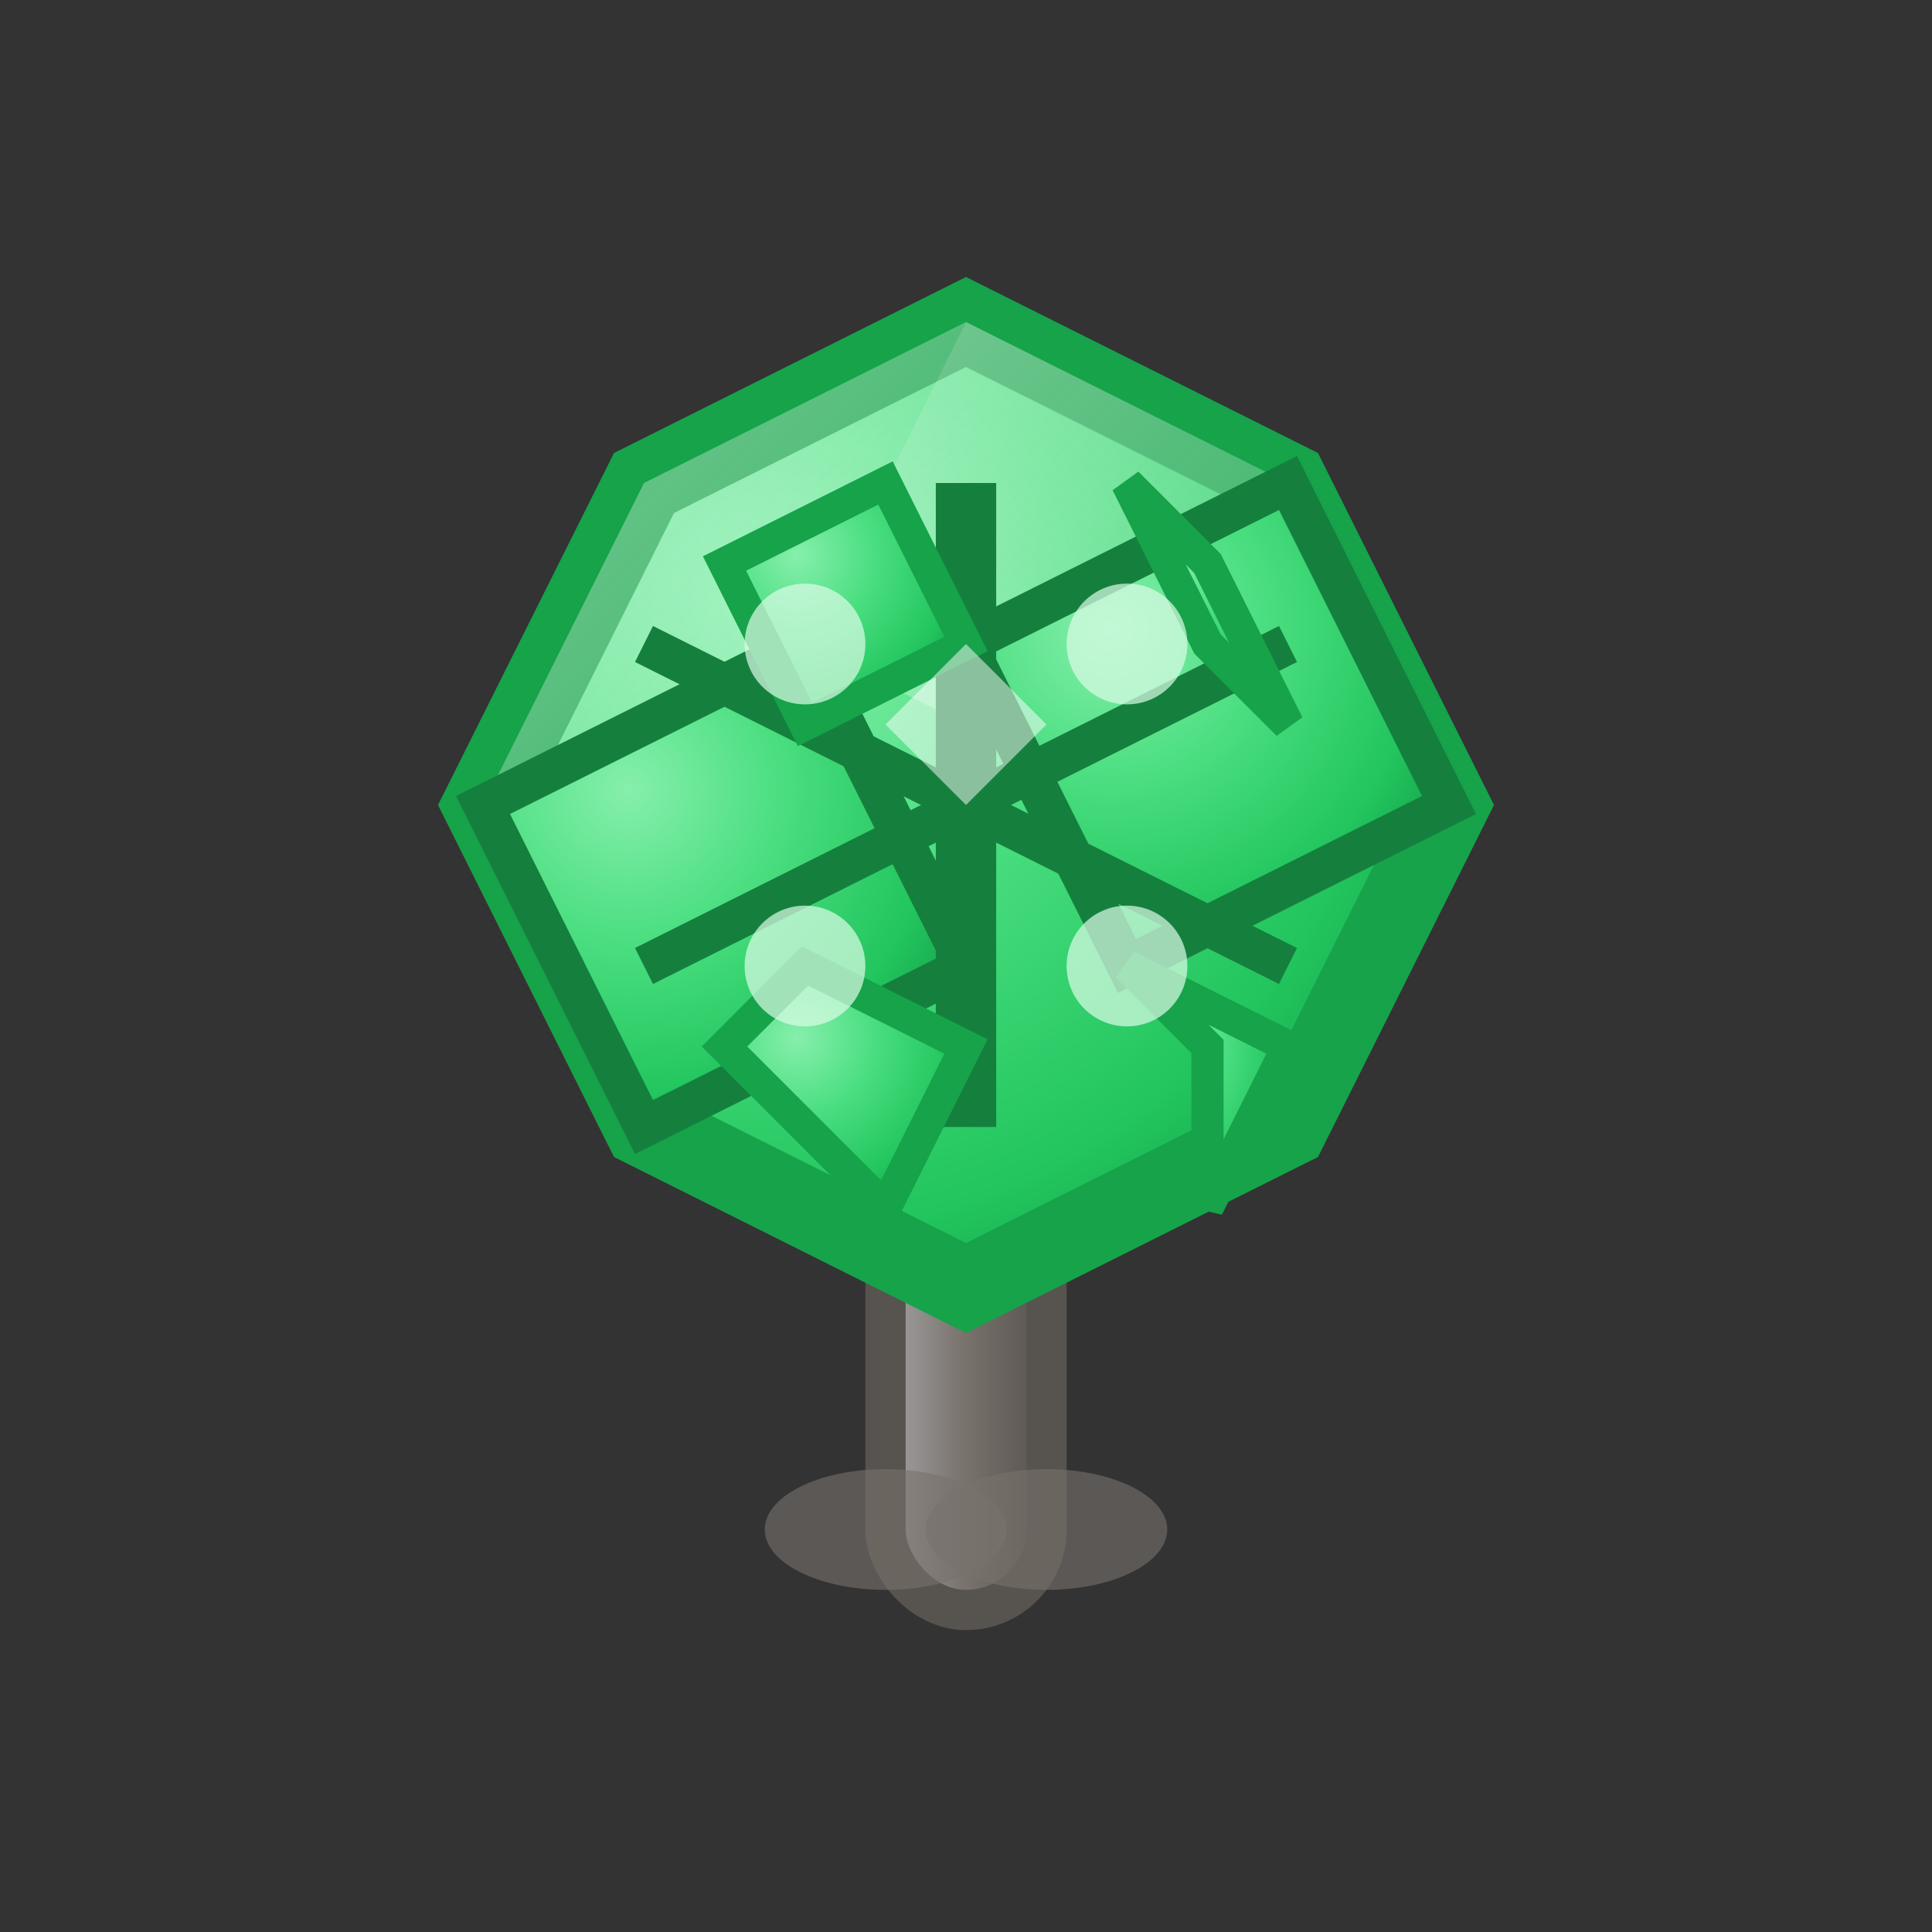 <svg xmlns='http://www.w3.org/2000/svg' width='48' height='48' viewBox='0 0 48 48'>
  <rect x="0" y="0" width="48" height="48" fill="#333333" stroke="none"/>
  <defs>
    <!-- Art deco plant gradients -->
    <radialGradient id='foliageGrad' cx='0.3' cy='0.3' r='0.8'>
      <stop offset='0%' stop-color='#86efac'/>
      <stop offset='40%' stop-color='#4ade80'/>
      <stop offset='80%' stop-color='#22c55e'/>
      <stop offset='100%' stop-color='#16a34a'/>
    </radialGradient>
    
    <linearGradient id='stemGrad' x1='0' y1='0' x2='1' y2='0'>
      <stop offset='0%' stop-color='#a3a3a3'/>
      <stop offset='50%' stop-color='#78716c'/>
      <stop offset='100%' stop-color='#57534e'/>
    </linearGradient>
    
    <linearGradient id='leafHighlight' x1='0' y1='0' x2='1' y2='1'>
      <stop offset='0%' stop-color='#ffffff' stop-opacity='0.7'/>
      <stop offset='100%' stop-color='#dcfce7' stop-opacity='0.3'/>
    </linearGradient>
  </defs>
  
  <!-- Central stem/trunk -->
  <rect x='22' y='26' width='4' height='14' rx='2' fill='url(#stemGrad)' stroke='#57534e' stroke-width='1'/>
  
  <!-- Main foliage cluster - art deco geometric leaf pattern -->
  <polygon points='24,8 32,12 36,20 32,28 24,32 16,28 12,20 16,12' fill='url(#foliageGrad)' stroke='#16a34a' stroke-width='2'/>
  
  <!-- Leaf segments with geometric patterns -->
  <polygon points='24,8 32,12 28,20 20,16' fill='url(#leafHighlight)' opacity='0.6'/>
  <polygon points='32,12 36,20 28,24 24,16' fill='url(#foliageGrad)' stroke='#15803d' stroke-width='1'/>
  <polygon points='16,12 24,8 20,16 12,20' fill='url(#leafHighlight)' opacity='0.6'/>
  <polygon points='12,20 16,28 24,24 20,16' fill='url(#foliageGrad)' stroke='#15803d' stroke-width='1'/>
  
  <!-- Art deco leaf details -->
  <line x1='24' y1='12' x2='24' y2='28' stroke='#15803d' stroke-width='1.5'/>
  <line x1='16' y1='16' x2='32' y2='24' stroke='#15803d' stroke-width='1'/>
  <line x1='32' y1='16' x2='16' y2='24' stroke='#15803d' stroke-width='1'/>
  
  <!-- Secondary leaf clusters -->
  <polygon points='18,14 22,12 24,16 20,18' fill='url(#foliageGrad)' stroke='#16a34a' stroke-width='0.8'/>
  <polygon points='30,14 28,12 30,16 32,18' fill='url(#foliageGrad)' stroke='#16a34a' stroke-width='0.8'/>
  <polygon points='18,26 20,24 24,26 22,30' fill='url(#foliageGrad)' stroke='#16a34a' stroke-width='0.8'/>
  <polygon points='30,26 28,24 32,26 30,30' fill='url(#foliageGrad)' stroke='#16a34a' stroke-width='0.8'/>
  
  <!-- Geometric accent patterns -->
  <polygon points='24,16 26,18 24,20 22,18' fill='#ffffff' opacity='0.5'/>
  <circle cx='20' cy='16' r='1.5' fill='#dcfce7' opacity='0.7'/>
  <circle cx='28' cy='16' r='1.5' fill='#dcfce7' opacity='0.7'/>
  <circle cx='20' cy='24' r='1.5' fill='#dcfce7' opacity='0.7'/>
  <circle cx='28' cy='24' r='1.5' fill='#dcfce7' opacity='0.7'/>
  
  <!-- Root system hints -->
  <ellipse cx='22' cy='38' rx='3' ry='1.5' fill='#78716c' opacity='0.6'/>
  <ellipse cx='26' cy='38' rx='3' ry='1.5' fill='#78716c' opacity='0.6'/>
</svg>
